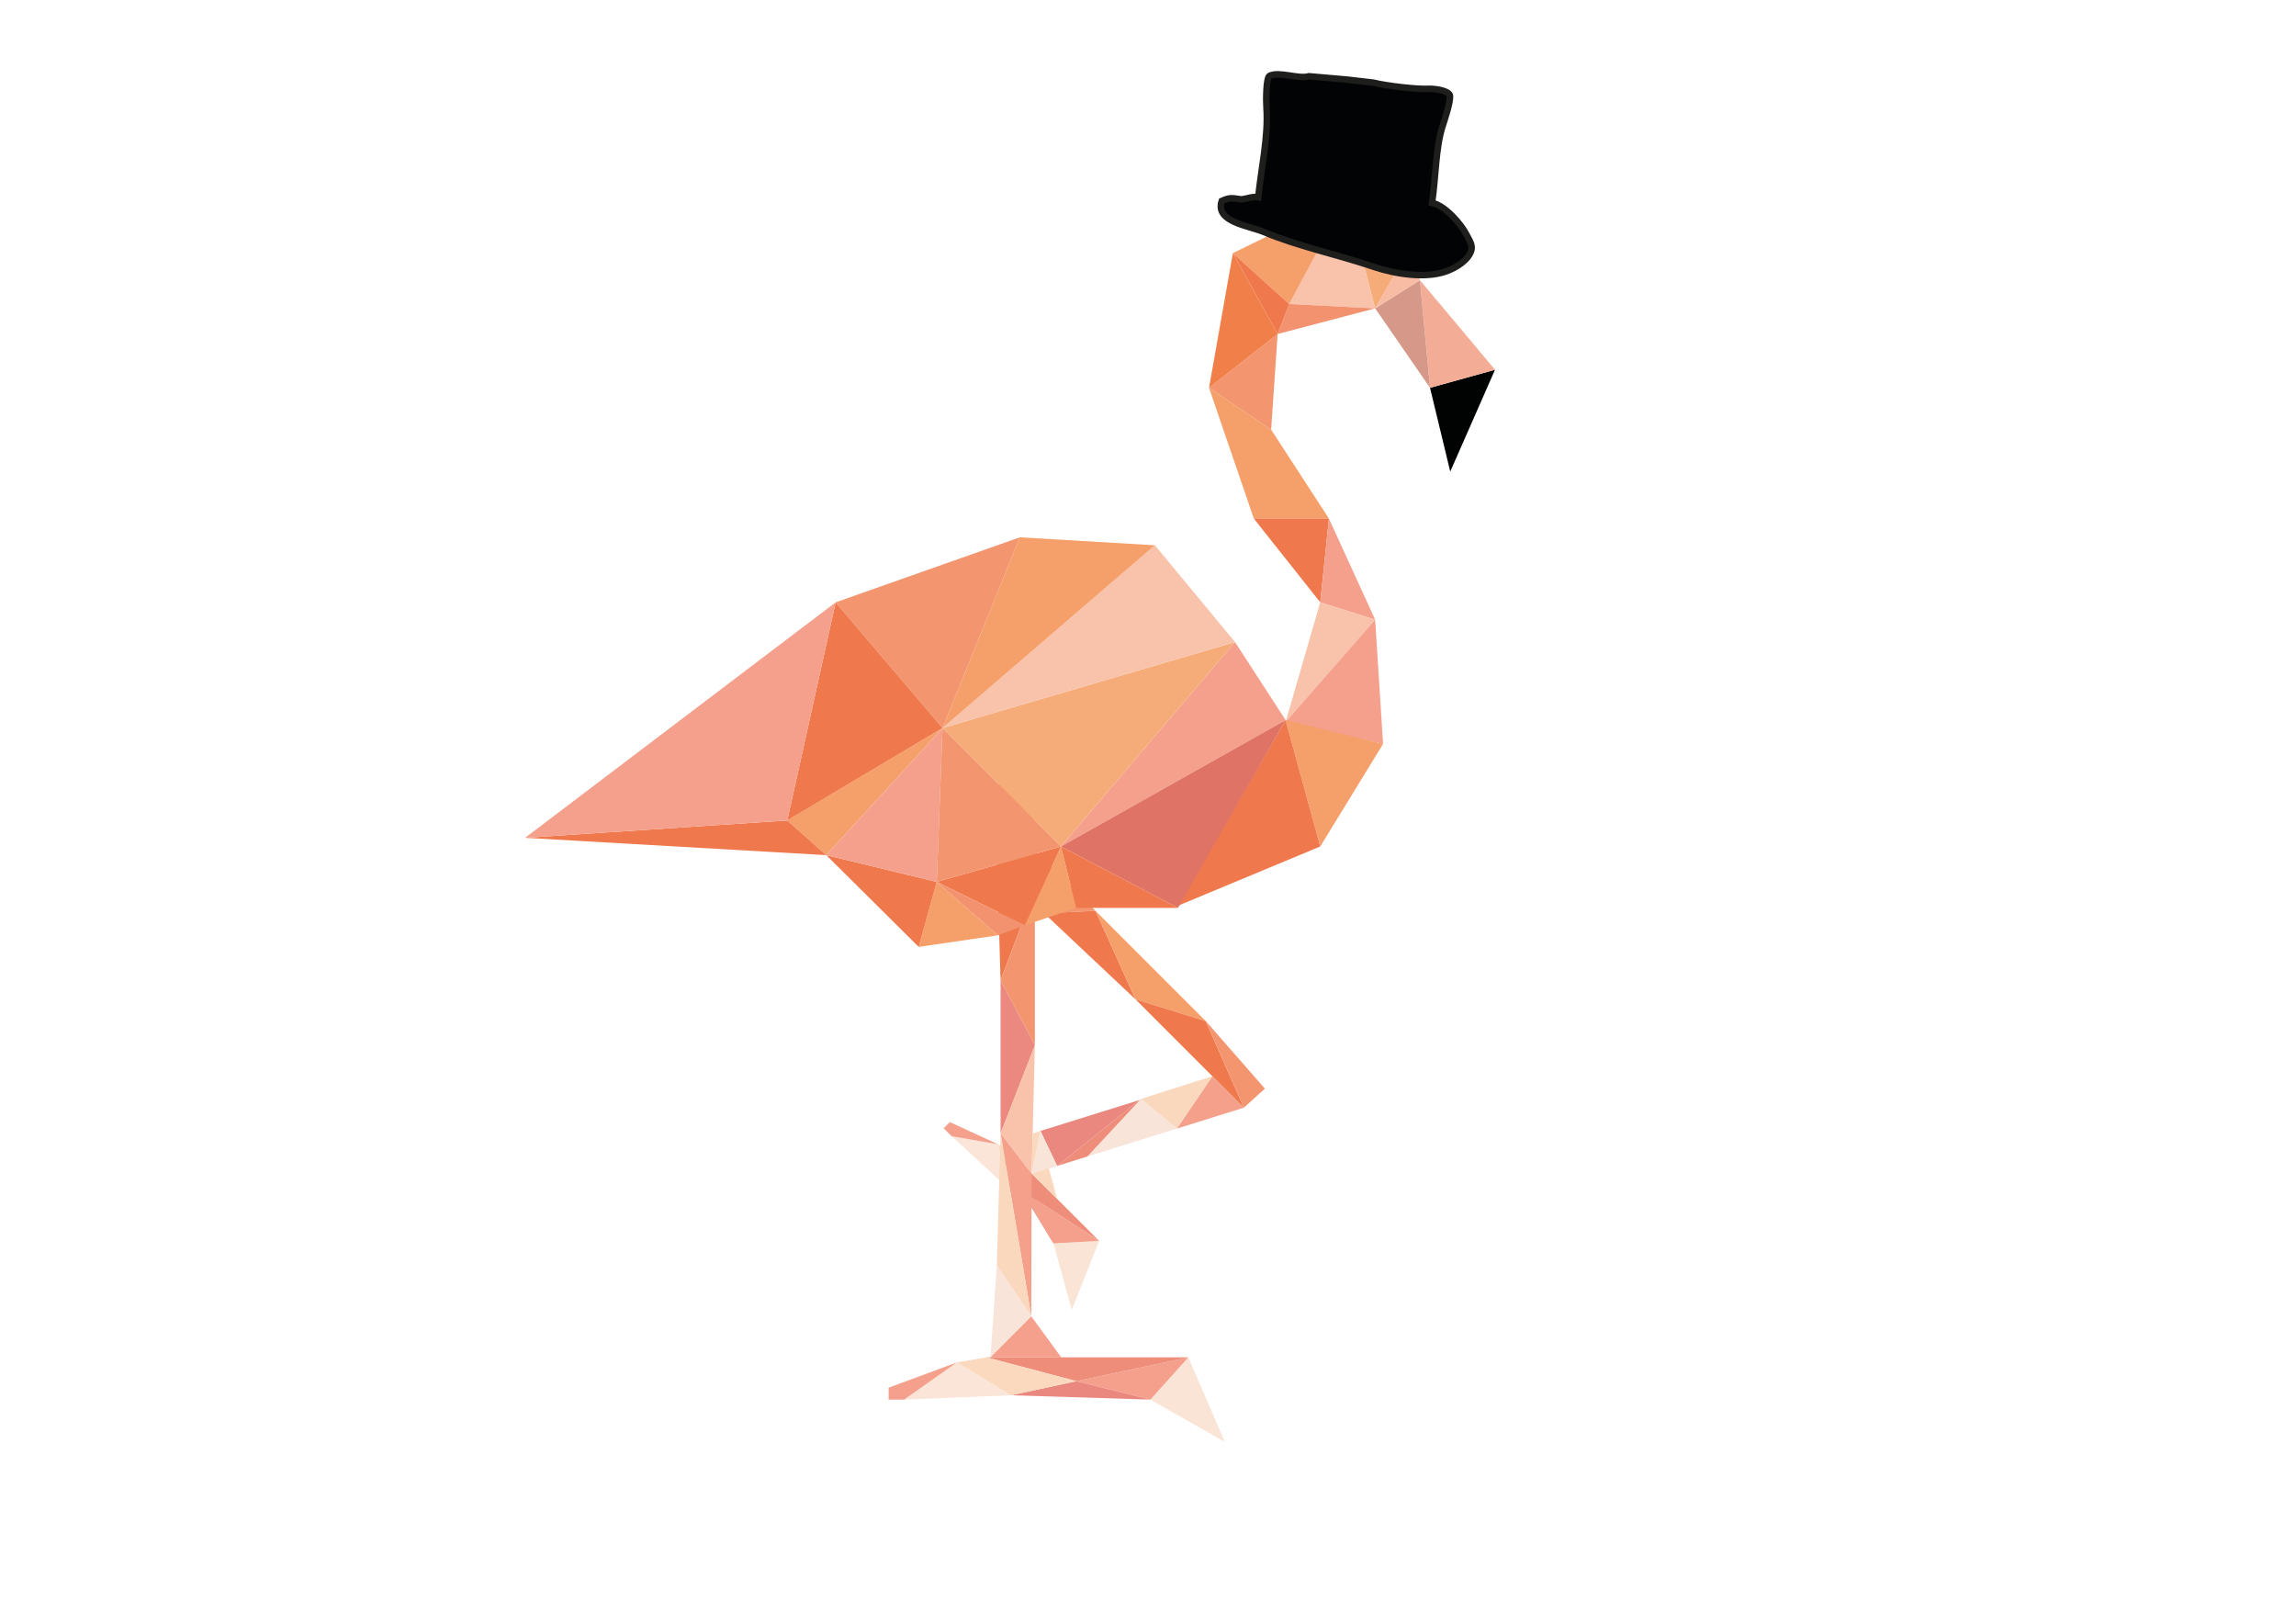 <?xml version="1.0" encoding="utf-8"?>
<!-- Generator: Adobe Illustrator 16.0.0, SVG Export Plug-In . SVG Version: 6.00 Build 0)  -->
<!DOCTYPE svg PUBLIC "-//W3C//DTD SVG 1.1//EN" "http://www.w3.org/Graphics/SVG/1.1/DTD/svg11.dtd">
<svg version="1.1" id="Calque_1" xmlns="http://www.w3.org/2000/svg" xmlns:xlink="http://www.w3.org/1999/xlink" x="0px" y="0px"
	 width="841.89px" height="595.28px" viewBox="0 0 841.89 595.28" enable-background="new 0 0 841.89 595.28" xml:space="preserve">
<polygon fill="#FBE5D8" points="369.966,435.928 365.942,419.502 348.967,416.567 "/>
<polygon fill="#FAD9BE" points="369.966,435.928 365.942,419.502 372.485,424.13 384.967,445.611 "/>
<polygon fill="#F4A08C" points="348.967,416.567 346.033,413.638 348.283,411.381 365.942,419.502 "/>
<polygon fill="#EA887F" points="386.268,455.843 374.638,427.968 367.574,425.178 "/>
<polygon fill="#ED8D7A" points="403.03,454.939 374.638,426.543 374.638,436.512 "/>
<polygon fill="#F3956F" points="382.827,334.802 379.467,331.807 379.326,311.553 401.69,333.915 "/>
<polygon fill="#EF794C" points="382.827,334.802 401.69,333.915 416.392,366.401 "/>
<polygon fill="#F59F6B" points="401.69,333.915 442.138,374.361 416.392,366.401 "/>
<polygon fill="#EF794C" points="416.392,366.401 442.138,374.361 456.087,406.1 "/>
<polygon fill="#EF794C" points="379.467,290.008 365.502,313.314 365.502,287.28 "/>
<polygon fill="#F59F6B" points="365.502,313.314 379.467,290.008 379.467,326.024 "/>
<polygon fill="#EF794C" points="365.502,313.314 379.467,326.024 366.89,359.39 "/>
<polygon fill="#F3956F" points="379.467,326.024 379.467,383.223 366.89,359.39 "/>
<polygon fill="#EB8880" points="366.89,359.39 379.467,383.223 366.89,415.527 "/>
<polygon fill="#F9C2AA" points="366.89,415.527 379.467,383.223 378.275,430.359 "/>
<polygon fill="#F4A08B" points="366.89,415.527 378.159,482.618 378.275,430.359 "/>
<polyline fill="#FAD8BE" points="378.159,482.618 365.502,463.988 366.89,415.527 "/>
<polyline fill="#F9E4D9" points="378.275,482.793 365.502,463.988 363.181,497.623 378.159,482.618 "/>
<path fill="#F9E4D9" d="M363.181,497.623"/>
<polygon fill="#F4A08C" points="389.134,497.623 363.181,497.623 378.159,482.618 "/>
<polygon fill="#FAE4D6" points="435.742,497.623 449.11,528.609 421.838,513.116 "/>
<polygon fill="#F4A08C" points="435.742,497.623 394.693,506.359 421.838,513.116 "/>
<polygon fill="#ED8D7A" points="435.742,497.623 361.725,497.623 394.693,506.359 "/>
<polygon fill="#EA887F" points="421.838,513.116 394.693,506.359 370.73,511.527 "/>
<polygon fill="#FBE5D8" points="370.73,511.527 350.867,499.479 331.536,513.116 "/>
<polygon fill="#FAD9BE" points="370.73,511.527 350.867,499.479 361.725,497.623 394.693,506.359 "/>
<polygon fill="#F4A08C" points="331.536,513.116 325.845,513.116 325.845,508.746 350.867,499.479 "/>
<polyline fill="#FAD8BE" points="387.626,439.535 384.457,427.89 378.275,430.359 387.626,439.535 "/>
<polygon fill="#FAE4D6" points="403.03,454.939 392.985,480.237 386.268,455.843 "/>
<polygon fill="#F4A08C" points="403.03,454.939 374.638,436.512 386.268,455.843 "/>
<polygon fill="#F3956F" points="442.138,374.361 463.807,399.111 456.087,406.1 "/>
<polygon fill="#F4A08B" points="456.087,406.1 444.539,394.552 431.531,413.759 "/>
<polygon fill="#FAD8BE" points="444.539,394.552 418.366,402.886 431.531,413.759 "/>
<polygon fill="#F9E4D9" points="431.531,413.759 398.731,423.979 418.366,402.886 "/>
<polygon fill="#ED8D7A" points="398.731,423.979 387.626,427.443 418.366,402.886 "/>
<polygon fill="#EA887F" points="417.895,403.265 381.504,414.624 387.626,427.443 "/>
<polygon fill="#F9E4D9" points="387.626,427.443 381.504,414.624 378.275,430.359 "/>
<polygon fill="#FAD9BE" points="378.275,430.359 381.504,414.624 378.65,415.527 "/>
<polygon fill="#010202" points="524.356,142.177 548.193,135.553 531.772,172.895 "/>
<polygon fill="#F3AC96" points="548.193,135.553 520.65,102.718 524.356,142.177 "/>
<polygon fill="#D69888" points="520.65,102.718 504.233,113.047 524.356,142.177 "/>
<polygon fill="#F8BCA5" points="518.006,89.214 504.233,113.047 520.65,102.718 "/>
<polygon fill="#F6AC79" points="518.006,89.214 493.641,72.53 504.233,113.047 "/>
<polygon fill="#F9C2AA" points="504.233,113.047 472.721,111.459 493.641,72.53 "/>
<polygon fill="#F2926E" points="504.233,113.047 472.721,111.459 468.48,122.446 "/>
<polygon fill="#F59F6B" points="472.721,111.459 452.067,92.788 493.641,72.53 "/>
<polygon fill="#EF794C" points="472.721,111.459 452.067,92.788 468.48,122.446 "/>
<polygon fill="#F3956F" points="468.48,122.446 466.102,157.533 443.325,142.177 "/>
<polygon fill="#F07F4A" points="443.325,142.177 452.067,92.788 468.48,122.446 "/>
<polygon fill="#F59F6B" points="466.102,157.533 443.325,142.177 459.74,190.109 487.283,190.109 "/>
<polygon fill="#EF794C" points="487.283,190.109 484.105,220.825 459.74,190.109 "/>
<polygon fill="#F4A08C" points="487.283,190.109 504.233,227.182 484.105,220.825 "/>
<polygon fill="#F9C2AA" points="484.105,220.825 471.397,264.653 504.233,227.182 "/>
<polygon fill="#F4A08C" points="504.233,227.182 507.146,272.729 471.397,264.653 "/>
<polygon fill="#F59F6B" points="507.146,272.729 484.105,310.331 471.397,263.99 "/>
<polygon fill="#EF794C" points="484.105,310.331 431.939,332.048 471.397,263.99 "/>
<polygon fill="#F4A08C" points="471.397,263.99 452.855,235.389 389.038,310.331 "/>
<polygon fill="#DF7365" points="389.038,310.331 431.939,332.843 471.397,263.99 "/>
<polygon fill="#F59F6B" points="389.038,310.331 375.797,339.199 394.601,332.843 "/>
<polygon fill="#EF794C" points="394.601,332.843 431.939,332.843 389.038,310.331 "/>
<polygon fill="#EF794C" points="375.797,339.199 343.49,323.311 389.038,310.331 "/>
<polygon fill="#F2926E" points="375.797,339.199 365.921,342.903 343.49,323.311 "/>
<polygon fill="#F59F6B" points="365.921,342.903 336.872,347.145 343.49,323.311 "/>
<polygon fill="#EF794C" points="336.872,347.145 302.973,313.509 343.49,323.311 "/>
<polygon fill="#F59F6B" points="302.973,313.509 288.671,300.8 345.609,266.904 "/>
<polygon fill="#F4A08C" points="343.49,323.311 345.609,266.904 302.973,313.509 "/>
<polygon fill="#F3956F" points="343.49,323.311 345.609,266.904 389.038,310.331 "/>
<polygon fill="#F6AC79" points="345.609,266.904 452.855,235.389 389.038,310.331 "/>
<polygon fill="#F9C2AA" points="452.855,235.389 423.465,199.905 345.609,266.904 "/>
<polygon fill="#F59F6B" points="345.609,266.904 373.942,196.992 423.465,199.905 "/>
<polygon fill="#F3956F" points="373.942,196.992 306.416,220.825 345.609,266.904 "/>
<polygon fill="#EF794C" points="306.416,220.825 288.671,300.8 345.609,266.904 "/>
<polygon fill="#EF794C" points="288.671,300.8 192.546,307.155 302.973,313.509 "/>
<polygon fill="#F4A08C" points="288.671,300.8 192.546,307.155 306.416,220.825 "/>
<path fill-rule="evenodd" clip-rule="evenodd" fill="#020304" stroke="#1E1E1C" stroke-width="2.381" stroke-miterlimit="10" d="
	M479.972,27.958c4.483,0.395,8.955,0.784,13.431,1.174c3.364,0.382,6.722,0.766,10.081,1.146c5.117,1.276,16.142,2.482,20.037,2.288
	c2.49-0.123,7.362,0.544,8.106,2.315c0.433,2.344-2.062,9.407-2.768,11.681c-2.451,7.945-2.354,18.337-3.762,27.804
	c4.827,0.952,10.77,7.917,12.646,11.69c0.633,1.283,2.349,3.609,1.784,5.651c-1.022,3.683-5.72,6.577-9.531,7.875
	c-7.494,2.547-18.29,0.938-26.24-1.756c-13.709-4.626-27.839-7.525-40.286-12.758c-5.603-2.355-18.062-3.674-15.484-11.396
	c1.465-0.656,2.712-1.184,4.767-0.924c0.841,0.114,1.677,0.234,2.515,0.357c1.774-0.243,4.373-1.203,6.105-0.812
	c0.996-10.196,3.776-22.253,3.008-32.958c-0.175-2.391-0.189-10.788,1.138-11.56C469.15,26.092,476.132,29.098,479.972,27.958z"/>
</svg>
